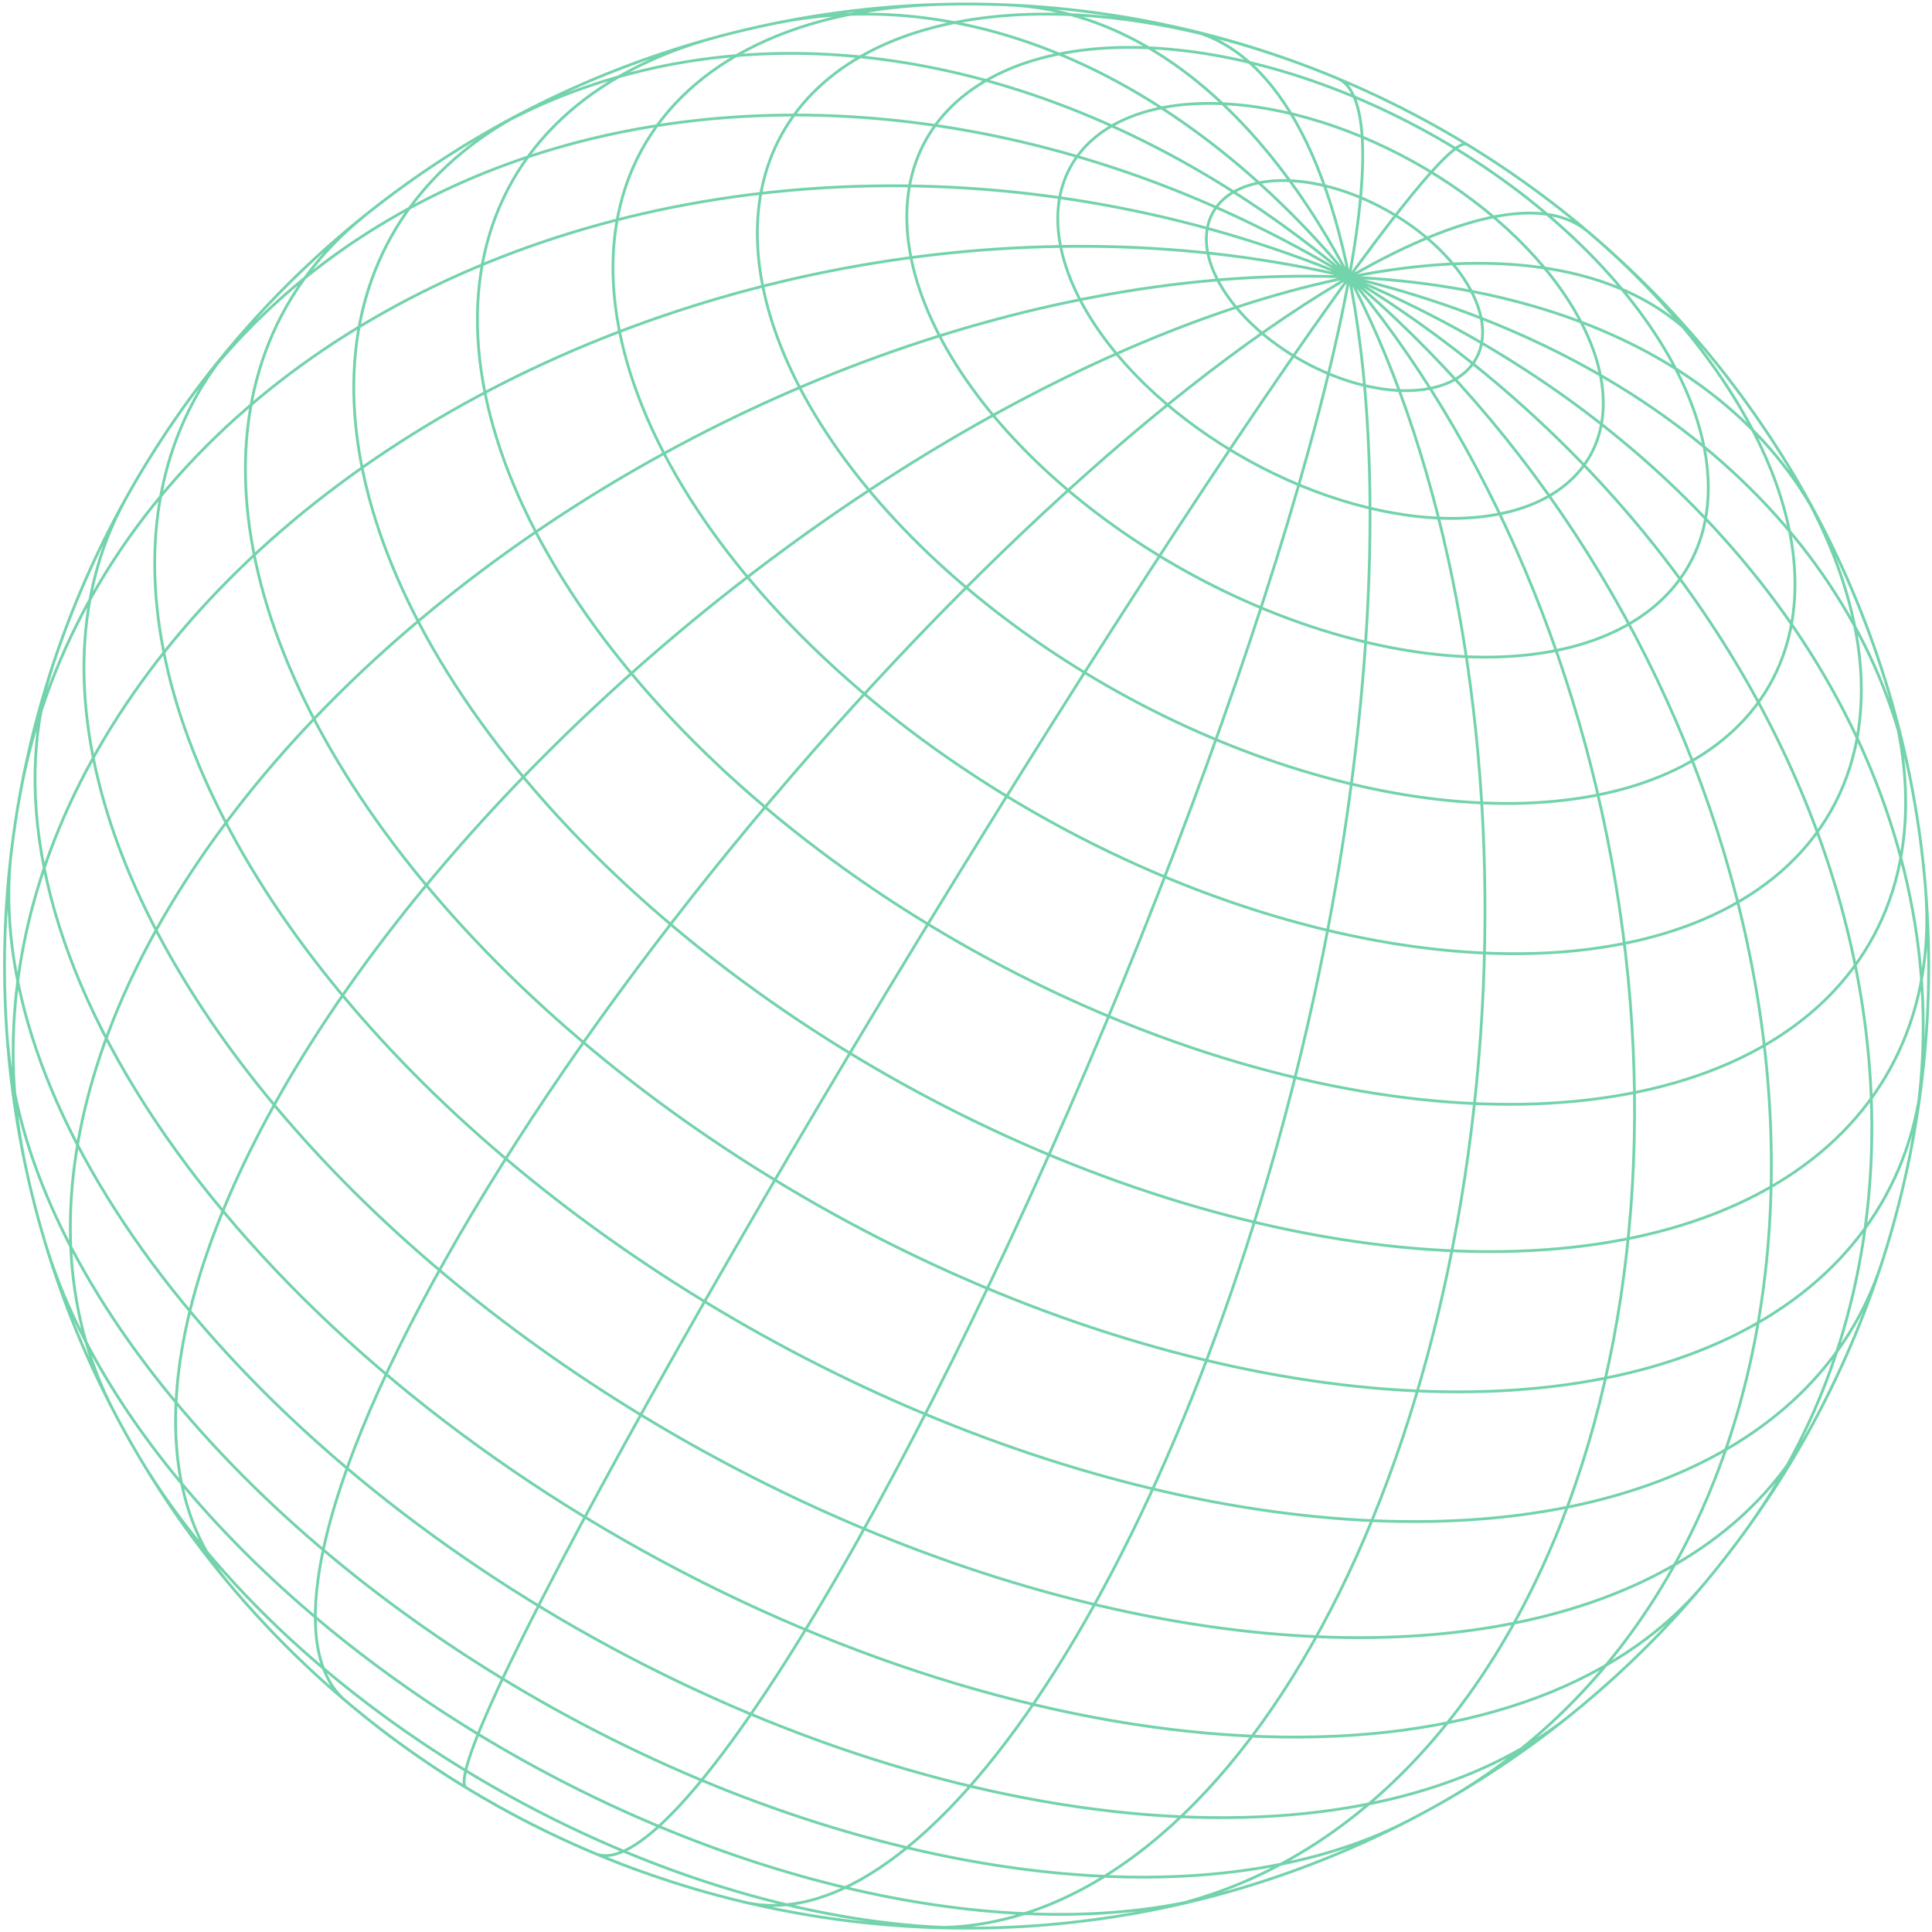 <svg width="427" height="427" viewBox="0 0 427 427" fill="none" xmlns="http://www.w3.org/2000/svg">
<path opacity="0.6" d="M103.057 395.12C101.228 394.006 104.559 384.531 112.689 367.633C120.819 350.734 133.473 327.015 149.373 298.849C165.273 270.683 183.859 239.074 203.268 207.204C222.685 175.32 242.236 144.306 259.949 117.246C277.678 90.195 292.949 68.068 304.228 53.097C315.515 38.111 322.412 30.817 324.241 31.931M76.353 375.894C68.758 369.467 67.635 355.649 73.087 335.831C78.555 316.022 90.422 290.89 107.486 262.992C124.55 235.095 146.231 205.403 170.33 176.914C194.438 148.41 220.108 122.107 244.768 100.637C269.442 79.174 292.232 63.292 310.863 54.613C329.494 45.933 343.306 44.748 350.91 51.159M50.302 349.652C39.352 336.508 36.157 317.319 41.005 294.002C45.854 270.685 58.611 244.057 77.968 216.796C97.325 189.534 122.61 162.6 151.285 138.702C179.959 114.803 211.011 94.793 241.302 80.668C271.608 66.552 300.09 58.805 323.915 58.224C347.732 57.658 366.036 64.261 376.97 77.398M25.106 311.842C14.434 291.389 12.659 266.742 19.967 240.392C27.276 214.042 43.41 186.922 66.727 161.74C90.059 136.567 119.756 114.231 152.847 96.965C185.938 79.698 221.266 68.151 255.254 63.424C289.259 58.704 320.731 61.016 346.513 70.099C372.295 79.183 391.488 94.757 402.16 115.21M5.159 255.301C-0.24 228.363 4.089 199.96 17.711 172.957C31.333 145.954 53.763 121.295 82.759 101.476C111.754 81.657 146.282 67.357 182.877 60.016C219.471 52.676 256.842 52.572 291.237 59.692C325.632 66.811 355.831 80.914 378.802 100.576C401.775 120.238 416.716 144.794 422.115 171.733M4.454 175.433C9.829 145.899 24.777 118.658 47.802 96.438C70.812 74.211 101.086 57.788 135.586 48.806C170.078 39.84 207.567 38.629 244.285 45.327C281.012 52.01 315.671 66.36 344.773 86.919C373.874 107.477 396.43 133.515 410.123 162.432C423.817 191.35 428.209 222.108 422.835 251.641M41.617 88.558C68.705 51.282 112.797 28.681 164.215 25.751C215.634 22.822 270.147 39.799 315.768 72.934C361.388 106.068 394.394 152.675 407.503 202.462C420.603 252.265 412.762 301.185 385.689 338.469M107.384 29.343C145.212 7.523 192.692 5.987 239.371 25.103C286.05 44.218 328.105 82.378 356.278 131.236C384.459 180.079 396.455 235.597 389.619 285.573C382.783 335.548 357.696 375.886 319.868 397.706M171.851 5.042C209.403 -2.484 249.816 12.256 284.209 46.042C318.602 79.827 344.139 129.849 355.227 185.141C366.315 240.432 362.012 296.451 343.299 340.867C324.585 385.281 292.972 414.473 255.42 421.999M223.075 1.111C253.351 2.46 281.398 26.134 301.042 66.914C320.686 107.693 330.302 162.266 327.817 218.598C325.308 274.937 310.89 328.424 287.704 367.31C264.519 406.197 234.494 427.295 204.217 425.945M262.964 6.707C282.667 11.399 296.356 37.708 301.037 79.81C305.717 121.912 300.999 176.387 287.909 231.247C274.826 286.092 254.444 336.844 231.266 372.313C208.088 407.78 183.999 425.071 164.305 420.363M295.634 17.34C303.773 20.745 302.924 44.672 293.299 83.865C283.674 123.058 266.059 174.312 244.314 226.337C222.569 278.361 198.489 326.92 177.343 361.308C156.222 395.689 139.783 413.108 131.644 409.702M140.835 413.316C120.08 405.751 99.927 394.56 82.534 380.941M218.371 426.104C185.622 426.843 147.275 416.196 111.972 396.592C76.669 376.988 47.384 350.059 30.676 321.876M269.044 418.819C227.397 430.061 169.232 418.836 116.042 389.299C62.851 359.762 22.575 316.322 10.103 275.028M311.16 402.465C289.206 413.796 259.413 417.491 225.735 413.058C192.057 408.625 156.042 396.288 122.503 377.664C88.964 359.039 59.445 335.005 37.887 308.746C16.321 282.501 3.708 255.258 1.721 230.632M346.852 379.26C325.397 396.501 292.418 404.177 253.264 401.042C214.109 397.906 171.084 384.144 131.188 361.989C91.291 339.834 56.865 310.587 33.505 279.008C10.145 247.429 -0.773 215.376 2.521 188.051M376.397 350.352C357.093 373.325 322.497 385.238 279.25 383.81C235.995 382.397 187.097 367.742 141.938 342.665C96.779 317.587 58.49 283.828 34.425 247.857C10.36 211.886 2.184 176.222 11.471 147.707M399.534 316.753C389.136 335.476 370.339 349.078 345.03 356.237C319.705 363.389 288.776 363.826 255.32 357.486C221.865 351.148 187.08 338.279 154.439 320.154C121.797 302.027 92.486 279.303 69.42 254.255C46.353 229.208 30.359 202.713 23.057 177.444C15.74 152.167 17.373 129.014 27.762 110.306M399.534 316.753C372.158 366.049 326.309 402.458 272.087 417.961C217.866 433.465 159.721 426.789 110.41 399.406C61.113 372.031 24.703 326.181 9.191 271.975C-6.312 217.754 0.364 159.61 27.747 110.297C55.122 61.001 100.973 24.591 155.179 9.079C209.399 -6.424 267.544 0.252 316.856 27.634C366.153 55.01 402.562 100.861 418.074 155.067C433.577 209.288 426.909 267.455 399.534 316.753ZM415.825 279.351C408.728 301.161 391.74 317.778 366.811 327.298C341.891 336.803 310.059 338.829 274.965 333.112C239.862 327.41 202.919 314.199 168.392 295.026C133.85 275.844 103.122 251.477 79.725 224.694C56.329 197.911 41.198 169.826 36.108 143.657C31.003 117.479 36.143 94.282 50.899 76.705M424.736 239.005C421.787 263.417 407.645 282.829 384.172 294.709C360.69 306.605 328.954 310.395 293.142 305.613C257.329 300.83 219.099 287.681 183.461 267.89C147.823 248.101 116.451 222.6 93.46 194.728C70.469 166.857 56.909 137.914 54.594 111.693C52.279 85.472 61.28 63.207 80.435 47.813M425.575 196.426C427.704 222.802 417.523 244.791 396.578 259.071C375.634 273.351 345.064 279.162 309.462 275.611C273.862 272.061 235.184 259.358 199.257 239.409C163.331 219.458 132.087 193.332 110.268 164.998C88.435 136.654 77.207 107.633 78.257 82.305C79.306 56.977 92.605 36.72 116.105 24.576M417.193 152.03C425.515 179.617 420.716 203.956 403.627 220.755C386.537 237.554 358.264 245.715 323.807 243.796C289.366 241.884 250.972 229.996 215.441 210.265C179.909 190.535 149.537 164.236 129.693 136.003C109.864 107.777 101.845 79.464 107.071 56.077C112.296 32.69 130.429 15.733 158.237 8.23M396.59 105.166C412.998 132.884 415.887 159.543 404.602 179.326C393.318 199.11 368.786 210.424 336.373 210.773C303.952 211.137 266.266 200.519 231.556 181.244C196.846 161.97 167.911 135.593 151.081 107.88C134.252 80.166 130.878 53.377 141.707 33.34C152.535 13.303 176.691 1.662 208.894 0.937M344.738 46.123C367.969 64.317 384.899 85.758 392.428 106.496C399.942 127.226 397.538 145.852 385.635 158.904C373.73 171.955 353.157 178.541 327.707 177.462C302.255 176.384 273.668 167.694 247.248 153.023C220.812 138.342 198.338 118.679 183.968 97.644C169.6 76.61 164.314 55.665 169.1 38.66C173.886 21.656 188.411 9.762 209.995 5.19C231.564 0.61 258.729 3.656 286.453 13.757M373.377 124.713C366.248 137.551 350.508 144.93 329.647 145.226C308.77 145.515 284.479 138.692 262.104 126.267C239.715 113.834 221.083 96.82 210.307 78.956C199.516 61.083 197.465 43.845 204.602 30.992C211.731 18.155 227.471 10.776 248.332 10.479C269.209 10.192 293.5 17.013 315.875 29.438C338.248 41.863 356.896 58.885 367.673 76.749C378.449 94.614 380.505 111.876 373.377 124.713ZM351.5 100.605C346.643 109.35 335.936 114.37 321.737 114.566C307.539 114.761 290.989 110.127 275.763 101.672C260.537 93.217 247.846 81.633 240.514 69.462C233.175 57.306 231.775 45.563 236.631 36.818C241.488 28.071 252.196 23.052 266.394 22.857C280.592 22.662 297.144 27.296 312.37 35.75C327.595 44.206 340.286 55.79 347.617 67.961C354.957 80.117 356.357 91.859 351.5 100.605ZM326.233 79.27C321.114 88.488 303.947 88.726 287.885 79.806C271.822 70.887 262.95 56.189 268.068 46.971C273.187 37.754 290.354 37.516 306.416 46.434C322.478 55.354 331.351 70.053 326.233 79.27Z" stroke="#16B674" stroke-width="0.619"/>
</svg>
